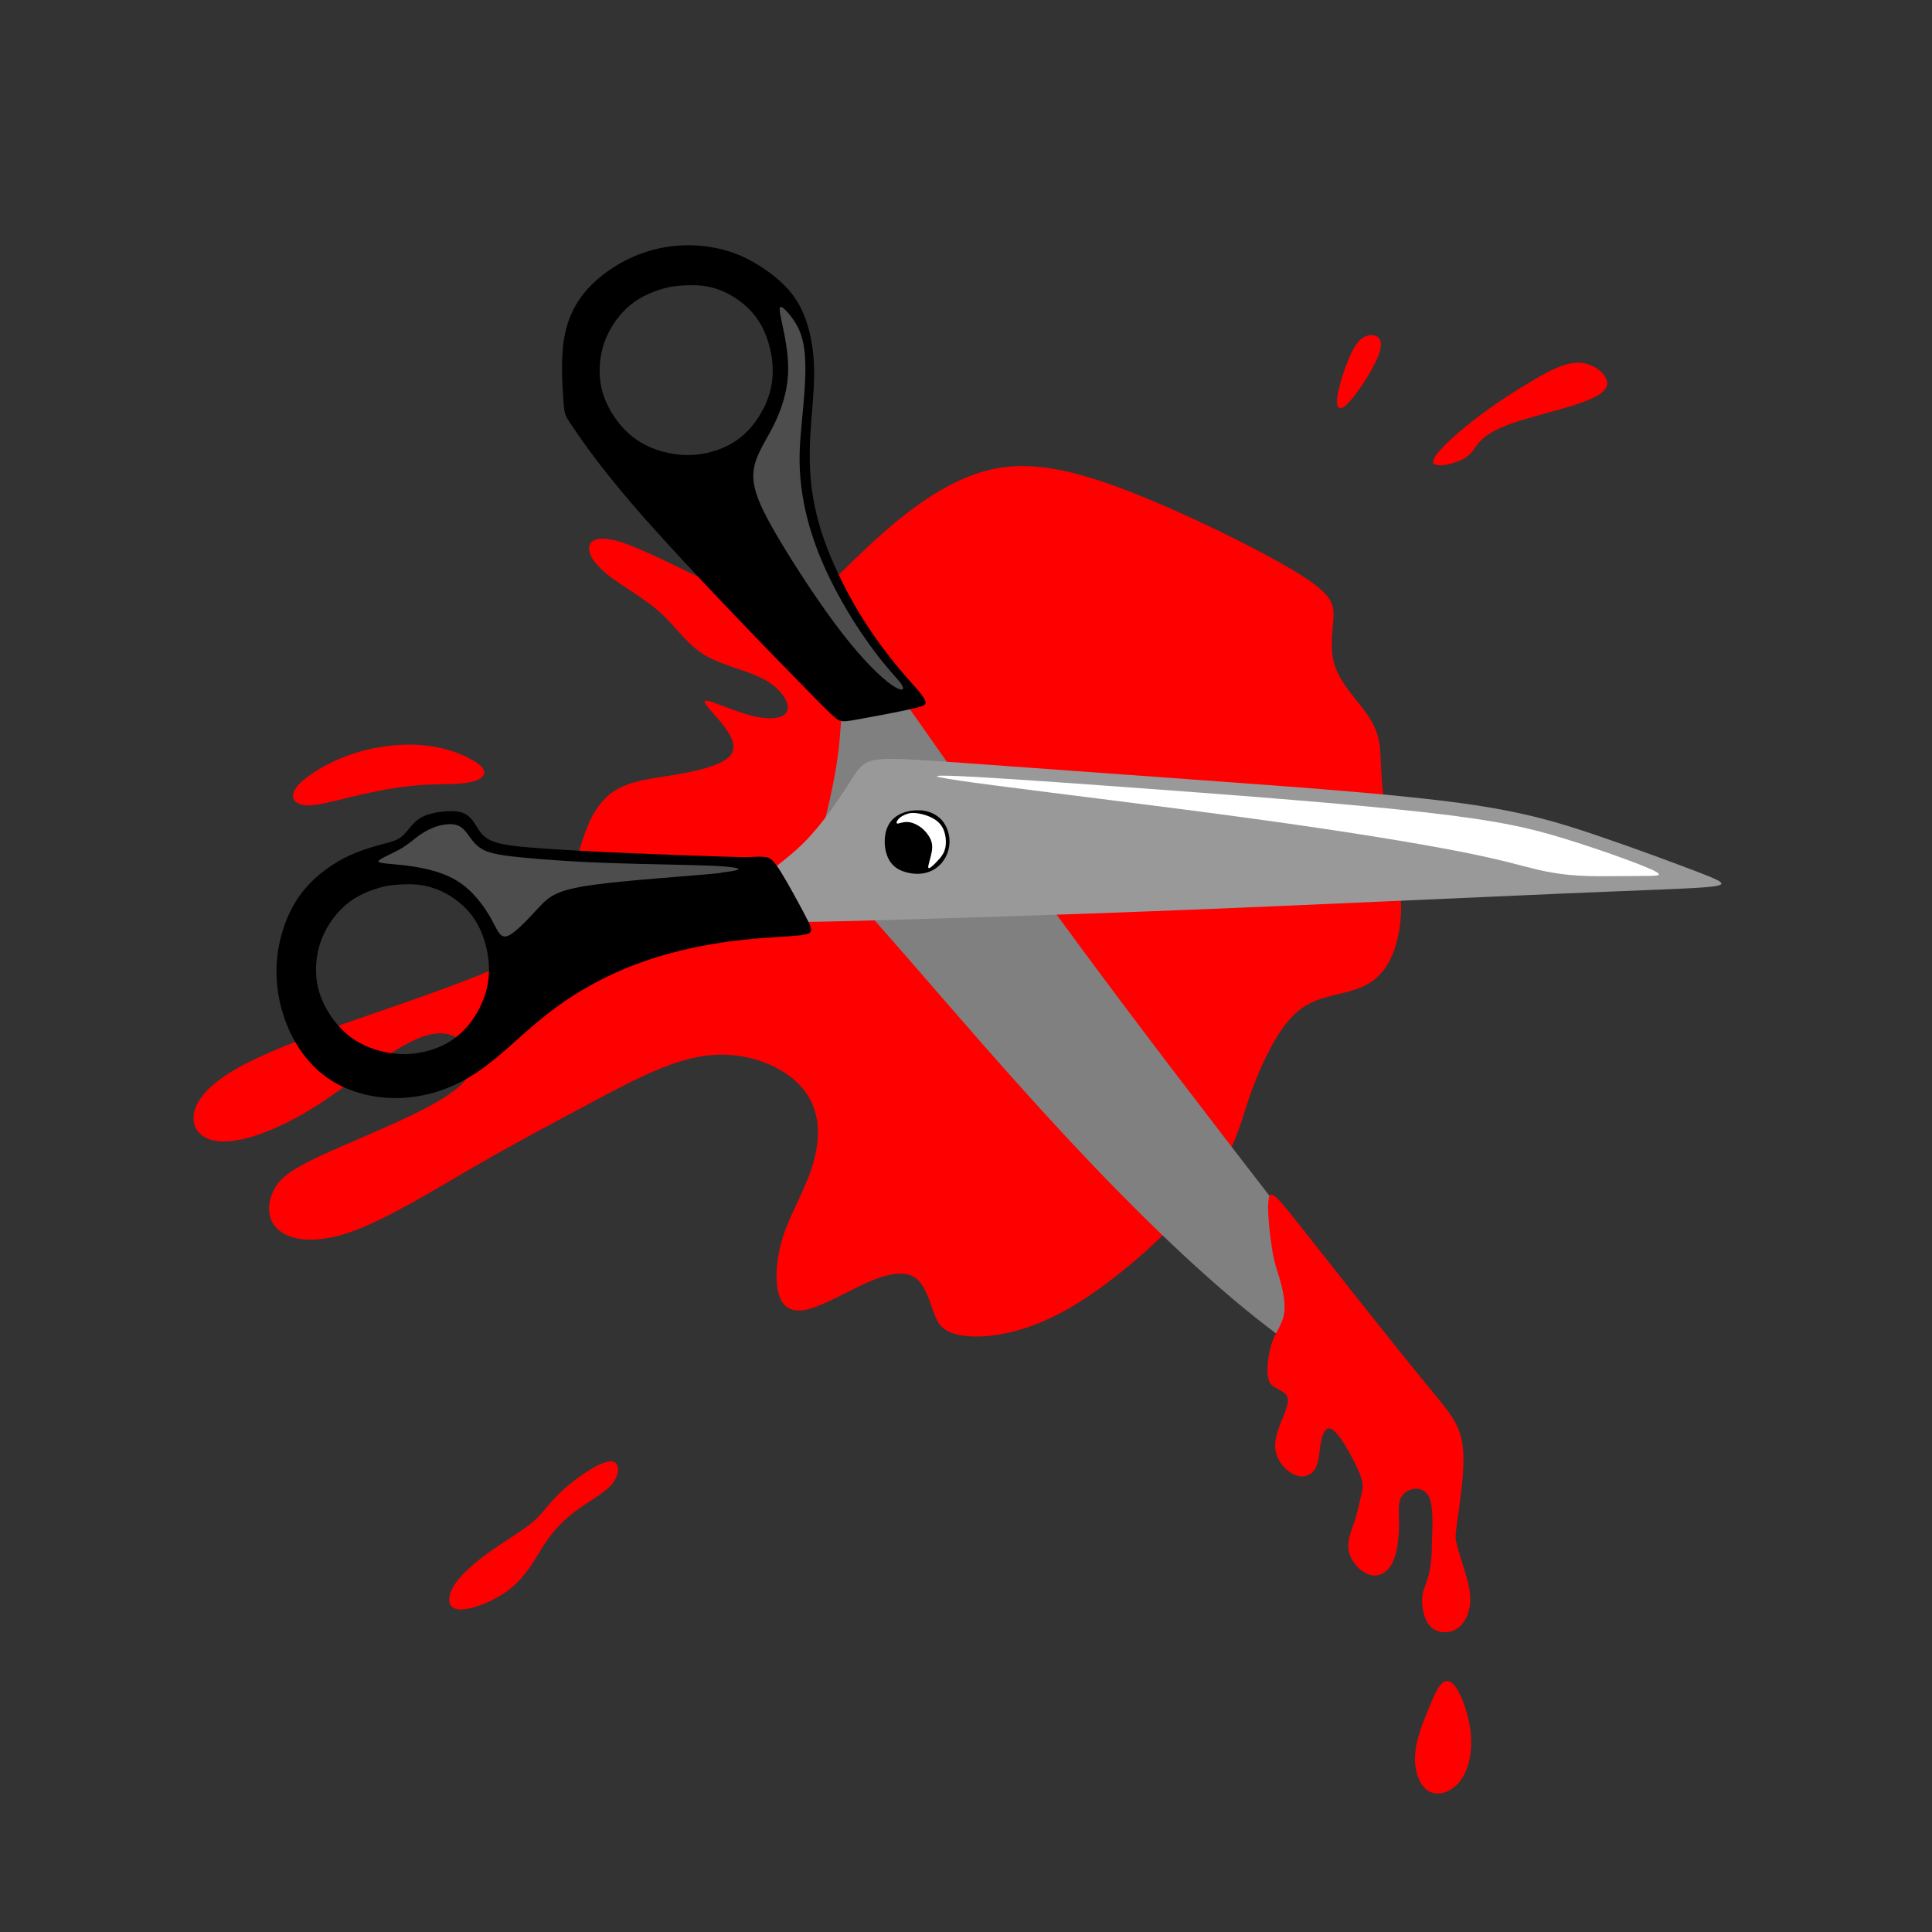 <?xml version="1.0" encoding="UTF-8"?>
<!DOCTYPE svg PUBLIC "-//W3C//DTD SVG 1.1//EN" "http://www.w3.org/Graphics/SVG/1.1/DTD/svg11.dtd">
<!-- Creator: CorelDRAW 2017 -->
<svg xmlns="http://www.w3.org/2000/svg" xml:space="preserve" width="143mm" height="143mm" version="1.1" style="shape-rendering:geometricPrecision; text-rendering:geometricPrecision; image-rendering:optimizeQuality; fill-rule:evenodd; clip-rule:evenodd"
viewBox="0 0 14300 14300"
 xmlns:xlink="http://www.w3.org/1999/xlink">
 <rect x="0" y="0" width="14300" height="14300" fill="#333333" stroke="none"/>
 <defs>
  <style type="text/css">
   <![CDATA[
    .fil3 {fill:black}
    .fil5 {fill:#4D4D4D}
    .fil1 {fill:gray}
    .fil2 {fill:#999999}
    .fil0 {fill:red}
    .fil4 {fill:white}
   ]]>
  </style>
 </defs>
 <g id="Слой_x0020_1">
  <path class="fil0" d="M9583 4228c-272,-164 -793,-422 -1213,-586 -420,-164 -739,-235 -1038,-166 -299,69 -580,278 -795,468 -216,189 -367,359 -487,453 -120,94 -209,112 -344,83 -135,-29 -315,-104 -522,-203 -207,-98 -442,-220 -593,-266 -151,-47 -220,-19 -230,34 -10,53 38,131 143,214 104,82 265,168 383,275 118,106 194,233 327,313 133,81 322,115 448,185 125,70 187,174 164,231 -22,57 -128,68 -260,35 -133,-33 -293,-109 -337,-112 -44,-3 29,67 98,149 69,83 134,179 85,249 -48,70 -210,114 -372,143 -162,29 -324,42 -445,101 -121,58 -200,162 -263,331 -63,169 -109,404 -172,570 -64,166 -145,263 -352,371 -207,108 -540,227 -935,364 -395,137 -851,293 -1115,442 -264,149 -337,290 -324,392 12,101 109,162 266,149 157,-13 375,-101 583,-226 208,-125 406,-288 579,-404 173,-116 322,-187 443,-165 120,22 212,136 191,244 -21,108 -155,210 -381,325 -225,114 -542,241 -745,335 -203,95 -294,157 -342,250 -49,92 -57,215 29,293 86,79 266,113 530,23 264,-91 614,-307 929,-490 315,-182 597,-330 886,-485 290,-154 587,-315 867,-338 280,-23 543,91 674,249 131,158 131,359 78,545 -53,186 -159,357 -218,528 -58,171 -69,342 -39,447 31,105 103,144 227,110 124,-34 301,-141 446,-203 145,-62 259,-78 332,-31 73,47 106,158 138,249 32,91 64,161 222,183 158,22 442,-4 792,-207 350,-203 767,-584 993,-869 226,-285 261,-475 331,-683 71,-208 178,-434 285,-564 107,-130 214,-165 336,-195 122,-30 260,-55 357,-165 97,-110 154,-304 147,-531 -8,-228 -80,-488 -115,-681 -34,-192 -31,-316 -38,-418 -7,-101 -25,-180 -95,-282 -70,-101 -193,-225 -239,-355 -46,-130 -17,-267 -13,-371 4,-104 -18,-174 -289,-339z"/>
  <path class="fil0" d="M3440 5796c-95,12 -237,4 -398,21 -161,16 -341,57 -482,91 -141,34 -242,61 -312,51 -70,-11 -110,-60 -51,-135 59,-75 218,-176 393,-237 175,-62 367,-84 521,-73 155,11 272,54 353,94 80,41 123,78 120,112 -2,34 -49,65 -144,76z"/>
  <path class="fil0" d="M4430 10843c-82,40 -204,128 -285,206 -81,77 -120,144 -193,209 -73,64 -181,127 -293,204 -112,78 -229,170 -290,261 -61,91 -65,179 24,189 89,9 270,-60 391,-159 121,-99 181,-226 248,-327 67,-101 141,-177 230,-243 89,-66 194,-122 252,-181 58,-59 70,-121 55,-156 -15,-35 -57,-42 -139,-2z"/>
  <path class="fil1" d="M6266 5137c-45,89 -38,235 -59,414 -21,179 -69,392 -103,526 -34,134 -52,190 32,321 84,131 270,336 584,695 313,360 753,874 1201,1354 447,479 902,923 1307,1253 405,330 759,546 1014,697 255,151 412,237 488,272 76,35 73,21 -69,-170 -142,-190 -421,-556 -846,-1106 -425,-550 -996,-1285 -1490,-1943 -494,-658 -912,-1240 -1193,-1637 -282,-397 -427,-610 -509,-718 -82,-108 -100,-111 -157,-96 -57,15 -154,48 -200,137z"/>
  <path class="fil2" d="M5610 6528c73,-78 214,-164 345,-296 131,-132 250,-311 323,-425 73,-114 99,-162 194,-181 95,-19 259,-7 701,24 442,32 1162,84 1850,134 688,50 1344,99 1801,162 457,63 714,142 994,237 280,95 582,207 756,274 174,67 221,90 100,105 -121,15 -410,22 -1112,52 -702,30 -1817,82 -2733,119 -917,37 -1635,58 -2140,73 -505,15 -798,23 -955,13 -157,-11 -180,-41 -189,-91 -9,-50 -6,-121 67,-199z"/>
  <path class="fil3" d="M6810 5997c60,4 118,27 158,70 40,43 62,108 60,168 -1,60 -26,116 -62,157 -37,41 -86,67 -144,74 -59,7 -127,-7 -175,-34 -48,-28 -74,-71 -88,-121 -14,-51 -14,-109 -1,-159 14,-50 42,-90 87,-117 45,-27 105,-41 165,-37z"/>
  <path class="fil3" d="M3226 6579c97,36 205,109 278,213 73,104 110,241 115,359 5,118 -23,219 -70,311 -47,92 -112,176 -206,238 -94,62 -217,101 -346,102 -129,1 -263,-36 -365,-101 -103,-64 -173,-156 -220,-241 -46,-85 -68,-165 -72,-252 -4,-88 9,-184 48,-275 39,-92 103,-179 178,-241 75,-62 161,-97 228,-117 67,-21 116,-26 183,-29 67,-3 153,-3 250,34zm2446 -233c-33,-8 -74,-5 -110,-3 -36,2 -68,2 -219,-3 -151,-5 -421,-14 -678,-25 -256,-11 -499,-24 -676,-37 -177,-13 -289,-26 -356,-57 -67,-31 -89,-79 -115,-119 -25,-40 -53,-72 -96,-87 -43,-15 -101,-13 -159,-6 -59,7 -118,21 -165,54 -47,34 -80,88 -115,120 -34,33 -70,44 -143,63 -73,20 -183,48 -300,109 -117,62 -242,157 -333,290 -90,133 -146,305 -158,475 -12,171 20,340 85,490 65,150 164,281 291,369 127,89 282,135 432,146 150,11 296,-13 428,-62 132,-48 252,-121 382,-228 131,-107 272,-249 445,-376 172,-127 376,-239 593,-321 217,-82 448,-134 654,-164 206,-30 387,-37 493,-45 106,-7 138,-15 148,-33 10,-18 -1,-46 -46,-131 -45,-86 -123,-229 -174,-311 -51,-82 -76,-103 -108,-111z"/>
  <path class="fil3" d="M4788 3855c325,367 834,893 1103,1168 268,275 296,299 323,310 27,10 53,7 156,-12 103,-19 282,-52 377,-74 95,-21 106,-31 104,-48 -2,-18 -17,-44 -58,-92 -41,-48 -108,-119 -190,-222 -82,-103 -179,-237 -270,-393 -91,-157 -177,-336 -235,-502 -58,-166 -88,-319 -99,-464 -11,-145 -4,-283 7,-425 11,-142 26,-287 17,-433 -9,-145 -43,-291 -104,-405 -62,-114 -151,-196 -254,-267 -103,-71 -218,-131 -364,-160 -145,-30 -321,-30 -488,19 -168,48 -328,145 -440,259 -112,114 -175,244 -200,406 -24,162 -9,356 -2,453 7,97 7,97 78,201 71,104 213,313 538,681zm860 -827c-47,92 -112,176 -206,238 -94,62 -217,101 -346,102 -129,1 -263,-36 -365,-101 -103,-64 -173,-156 -220,-241 -46,-85 -68,-165 -72,-252 -4,-88 9,-184 48,-275 39,-92 103,-179 178,-241 75,-62 161,-97 228,-117 67,-21 116,-26 183,-29 67,-3 153,-3 250,34 97,36 205,109 278,213 73,104 110,241 115,359 5,118 -23,219 -70,311z"/>
  <path class="fil4" d="M12215 6432c-110,-49 -380,-146 -630,-223 -250,-77 -479,-134 -1051,-198 -573,-64 -1489,-133 -2175,-183 -686,-50 -1143,-81 -1330,-86 -187,-5 -105,14 338,72 443,58 1246,155 1911,246 665,91 1191,177 1518,241 327,64 454,105 569,132 115,28 219,42 319,48 100,6 197,4 286,4 89,-1 172,-1 238,-2 66,-1 116,-3 6,-52z"/>
  <path class="fil0" d="M9391 8864c18,-64 75,10 274,262 199,253 540,685 751,946 211,261 292,349 344,437 52,88 75,175 72,316 -3,141 -32,336 -47,442 -14,106 -14,121 -2,165 11,44 34,116 57,192 23,76 47,156 42,236 -5,79 -40,157 -98,195 -58,38 -141,35 -191,-11 -50,-46 -68,-136 -67,-200 1,-64 22,-102 37,-147 15,-45 25,-98 30,-146 5,-49 4,-93 7,-177 3,-83 8,-205 -15,-274 -23,-69 -75,-87 -121,-80 -46,7 -87,37 -102,84 -15,47 -6,109 -7,196 -1,86 -13,196 -50,269 -38,72 -101,107 -168,87 -67,-20 -136,-96 -153,-171 -17,-75 17,-151 41,-220 23,-70 35,-133 45,-176 10,-43 18,-65 16,-97 -2,-32 -14,-74 -55,-159 -42,-84 -113,-211 -163,-248 -49,-37 -76,16 -90,83 -13,67 -13,148 -42,200 -29,52 -87,75 -151,49 -64,-26 -133,-101 -145,-188 -12,-87 35,-185 63,-255 28,-70 37,-111 23,-140 -15,-29 -53,-44 -84,-62 -31,-18 -54,-37 -59,-99 -6,-62 6,-166 35,-244 29,-78 75,-130 87,-208 12,-78 -12,-182 -32,-252 -20,-69 -38,-104 -57,-222 -19,-118 -41,-318 -23,-382z"/>
  <path class="fil0" d="M10779 12493c45,68 97,213 108,350 11,137 -20,266 -84,345 -64,79 -161,109 -229,69 -68,-40 -107,-150 -100,-267 7,-118 59,-243 97,-335 38,-92 62,-152 93,-186 31,-34 70,-43 115,25z"/>
  <path class="fil5" d="M6598 5068c-74,-52 -199,-169 -358,-373 -159,-204 -351,-496 -479,-713 -128,-216 -192,-356 -185,-478 7,-122 84,-226 145,-345 61,-119 105,-254 112,-391 7,-137 -24,-278 -43,-368 -19,-90 -27,-131 -9,-128 18,3 62,49 99,106 37,57 65,124 76,232 11,108 3,256 -11,404 -13,149 -33,299 -25,463 8,164 42,343 104,522 61,179 150,357 244,516 94,159 194,297 270,390 76,94 128,142 142,173 15,30 -8,42 -82,-10z"/>
  <path class="fil4" d="M6641 6096c11,1 41,-13 74,-12 33,1 70,17 101,40 31,23 54,53 69,82 14,29 18,57 12,95 -6,39 -23,88 -26,110 -3,22 9,16 25,3 16,-13 37,-34 57,-57 20,-23 38,-49 45,-88 7,-39 2,-91 -15,-130 -17,-39 -45,-64 -76,-81 -31,-18 -64,-28 -92,-34 -28,-6 -52,-8 -74,-6 -21,3 -39,10 -55,18 -16,8 -29,18 -39,30 -10,13 -16,28 -5,29z"/>
  <path class="fil5" d="M5337 6461c-209,23 -692,52 -958,90 -266,38 -316,86 -390,165 -74,79 -172,188 -230,211 -58,23 -75,-40 -126,-131 -51,-90 -135,-208 -256,-280 -120,-72 -276,-99 -391,-112 -115,-13 -190,-13 -184,-31 7,-17 95,-52 156,-86 61,-34 93,-66 134,-96 40,-30 88,-57 137,-73 49,-16 99,-22 136,-15 37,7 62,26 89,61 27,35 56,85 108,117 52,33 127,48 284,64 158,16 398,34 673,43 276,10 587,12 774,21 187,10 251,27 41,50z"/>
  <path class="fil0" d="M10608 3415c4,-54 151,-189 300,-305 149,-116 301,-213 436,-293 135,-80 255,-142 362,-131 107,11 200,96 189,162 -11,66 -127,115 -271,159 -144,44 -316,85 -438,128 -122,43 -193,89 -235,136 -42,47 -55,94 -132,132 -76,37 -216,65 -212,11z"/>
  <path class="fil0" d="M9979 2983c58,-59 146,-192 195,-288 49,-96 58,-156 35,-188 -22,-32 -76,-36 -120,-8 -44,28 -79,88 -115,179 -36,91 -73,212 -78,281 -4,68 24,84 83,25z"/>
 </g>
</svg>

